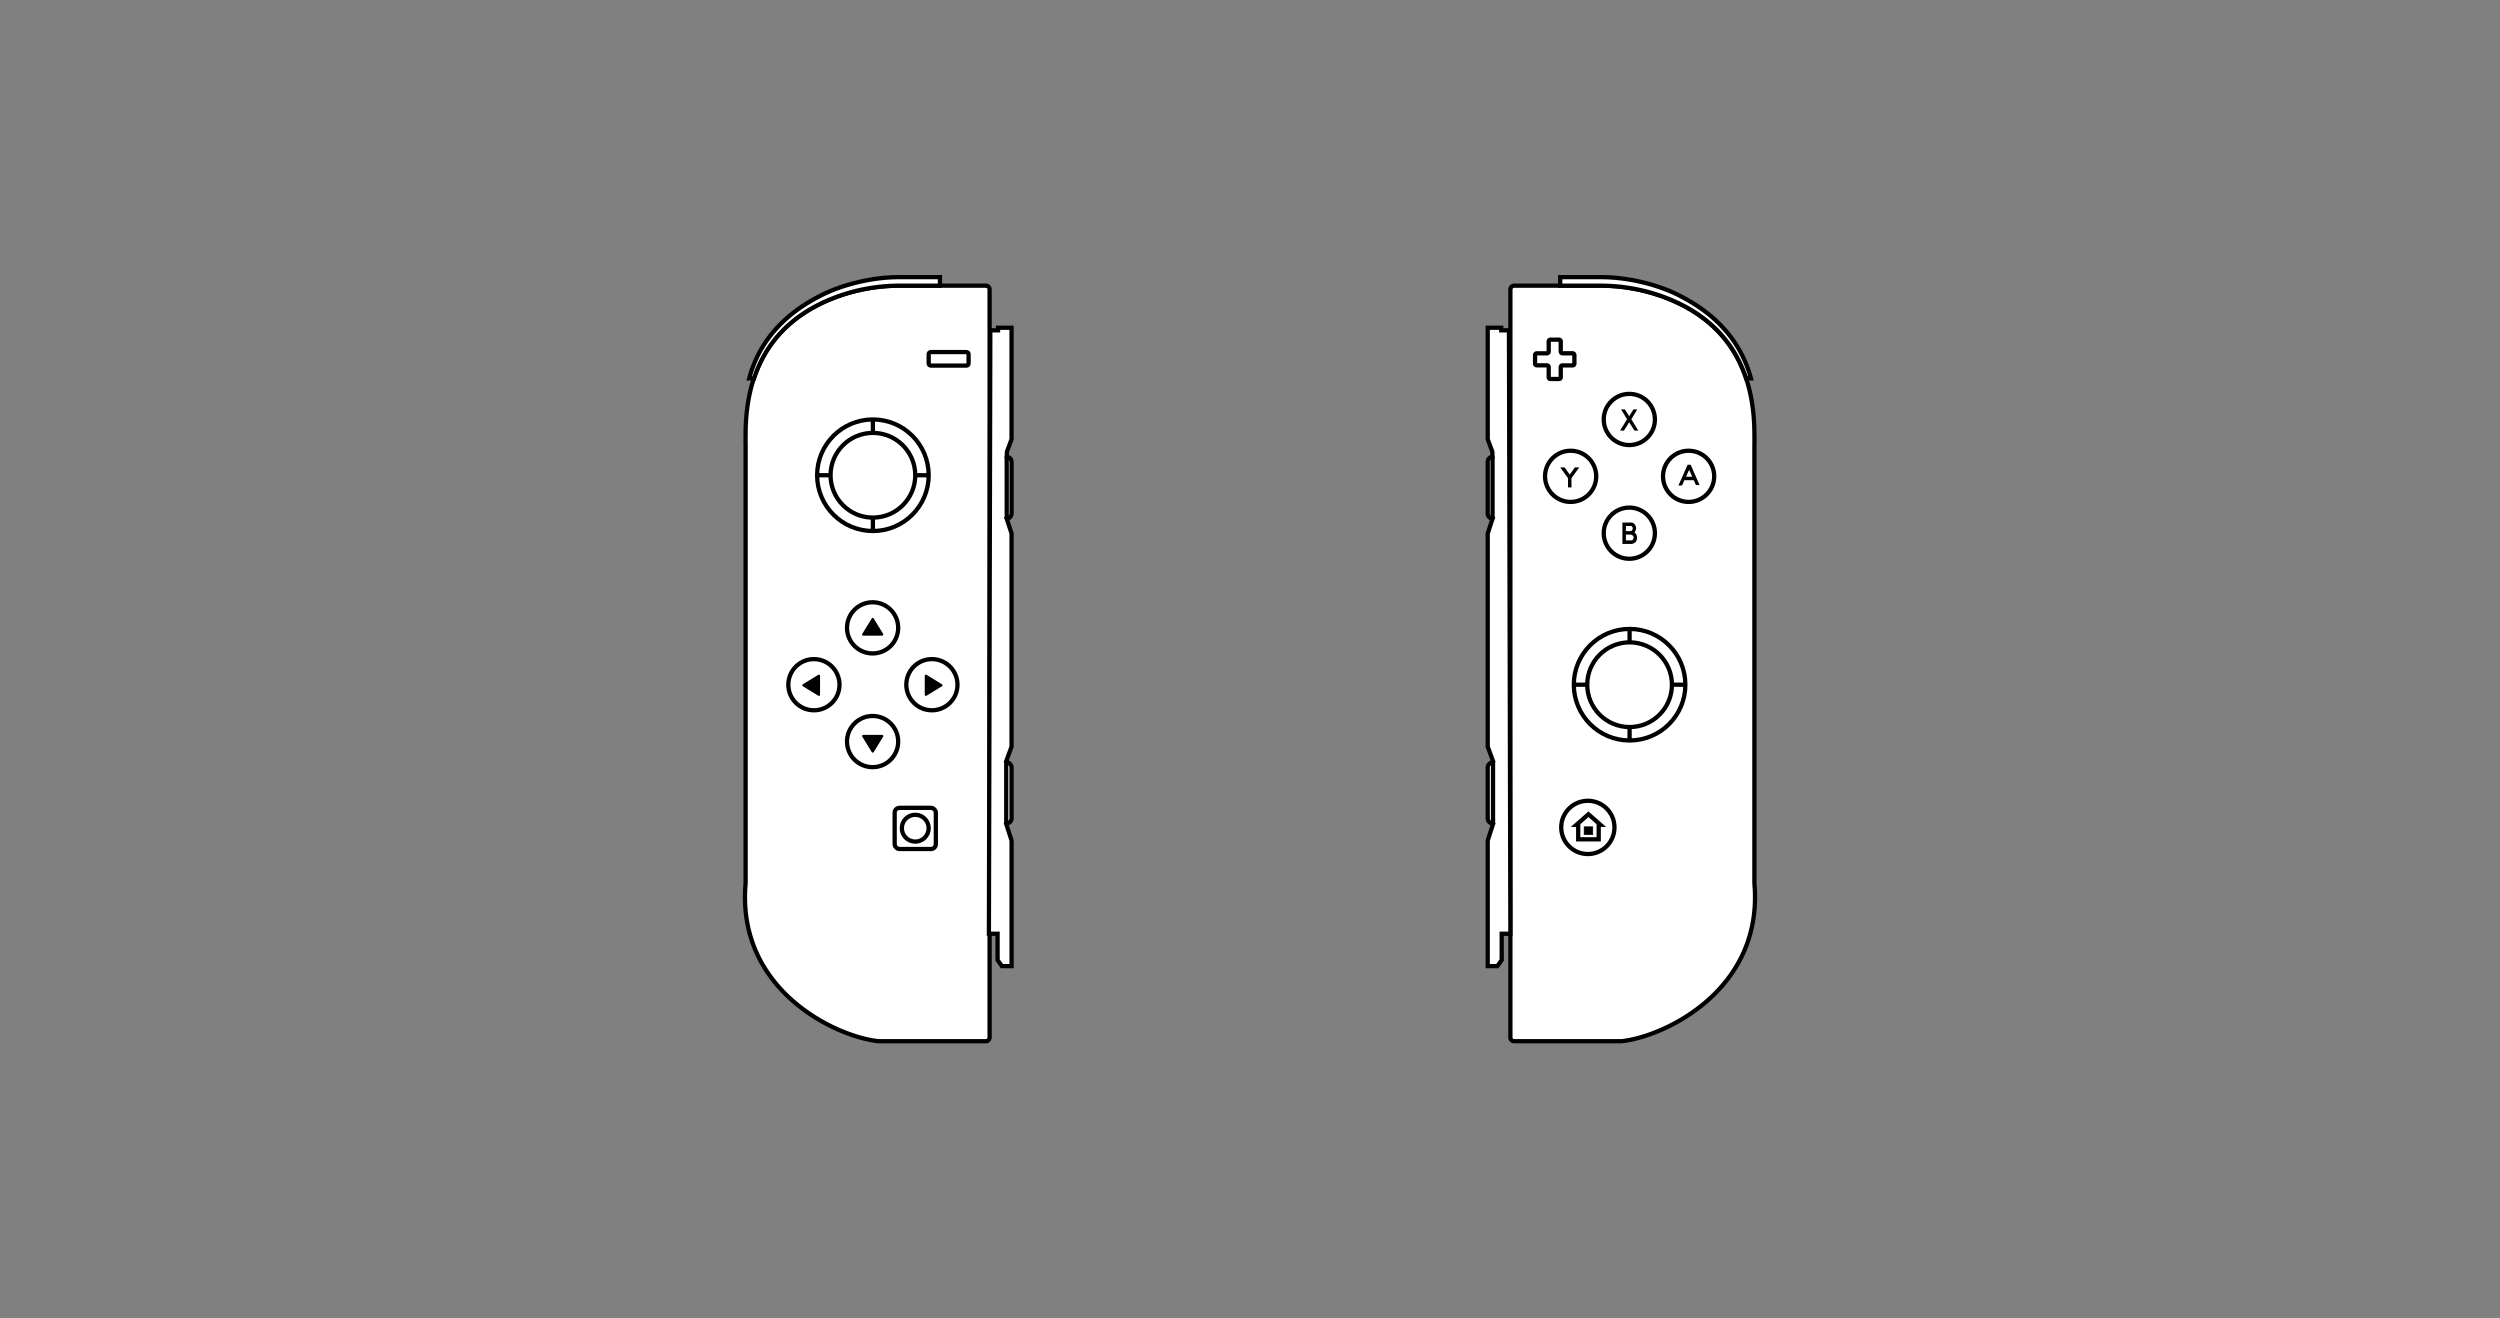 <svg id="Layer_1" data-name="Layer 1" xmlns="http://www.w3.org/2000/svg" viewBox="0 0 4096 2160"><rect x="0" y="0" width="4096" height="2160" fill="#808080" stroke="none"/><defs><style>.cls-1{fill:#fff;}.cls-1,.cls-2,.cls-3,.cls-4,.cls-5{stroke:#000;}.cls-1,.cls-2,.cls-3,.cls-4{stroke-width:7px;}.cls-2,.cls-3{fill:none;}.cls-3,.cls-5{stroke-miterlimit:10;}</style></defs><path class="cls-1" d="M1221.6,1447.2V726.8s-.28-4.74,0-12.94c-.72-137.16,71.63-196.84,142.27-224.94a298.94,298.94,0,0,1,110.57-20.84h140.85a6.14,6.14,0,0,1,6.07,6.21V1699.71a6.14,6.14,0,0,1-6.07,6.21c-33.32,0-187.09,0-175.85,0C1370.22,1698.87,1206.22,1622.63,1221.6,1447.2Z"/><circle class="cls-2" cx="1429.66" cy="1028.67" r="41.93"/><circle class="cls-2" cx="1429.66" cy="1214.98" r="41.93"/><circle class="cls-2" cx="1333.51" cy="1121.82" r="41.93"/><circle class="cls-2" cx="1526.82" cy="1121.82" r="41.93"/><rect class="cls-2" x="1521.55" y="576.87" width="65.37" height="22.15" rx="3.34"/><rect class="cls-3" x="1465.82" y="1323.56" width="67.46" height="67.46" rx="7.91"/><circle class="cls-3" cx="1499.55" cy="1356.91" r="21.97"/><circle class="cls-2" cx="1430.16" cy="778.64" r="91.38"/><circle class="cls-2" cx="1430.16" cy="778.64" r="69.39"/><line class="cls-4" x1="1430.16" y1="709.25" x2="1430.16" y2="687.26"/><line class="cls-4" x1="1499.55" y1="778.64" x2="1521.55" y2="778.64"/><line class="cls-4" x1="1430.16" y1="848.04" x2="1430.16" y2="870.03"/><line class="cls-4" x1="1360.77" y1="778.64" x2="1338.78" y2="778.64"/><path d="M1428.23,1013.27l-15.52,25.3a1.91,1.91,0,0,0,1.62,2.9h31a1.9,1.9,0,0,0,1.62-2.9l-15.51-25.3A1.9,1.9,0,0,0,1428.23,1013.27Z"/><path d="M1431.47,1232.22l15.51-25.31a1.9,1.9,0,0,0-1.62-2.89h-31a1.9,1.9,0,0,0-1.62,2.89l15.52,25.31A1.9,1.9,0,0,0,1431.47,1232.22Z"/><path d="M1315.37,1124.36l25.31,15.52a1.9,1.9,0,0,0,2.89-1.62v-31a1.9,1.9,0,0,0-2.89-1.62l-25.31,15.51A1.9,1.9,0,0,0,1315.37,1124.36Z"/><path d="M1543.33,1121.12,1518,1105.61a1.9,1.9,0,0,0-2.89,1.62v31a1.9,1.9,0,0,0,2.89,1.62l25.31-15.52A1.9,1.9,0,0,0,1543.33,1121.12Z"/><path class="cls-1" d="M1474.67,468.08a299,299,0,0,0-110.57,20.84c-51.85,20.63-104.62,58.27-128.74,131.08h-7.88c21.92-81.35,84.09-118.69,116.74-135.52,33.7-17.37,82.55-30.41,129.45-30.41H1540v14Z"/><path class="cls-1" d="M1622.54,541.26h12.64V537h22.15V719.68l-7.51,20.18-.4,8.3,1.53.39a8.42,8.42,0,0,1,6.38,8.17v84.59a8.43,8.43,0,0,1-6.56,8.22l-1.35.3,7.91,24.14v349.32l-8.7,23.73,5.23,3.81a8.42,8.42,0,0,1,3.47,6.81v83.07a8.43,8.43,0,0,1-4.65,7.54l-4,2,8.7,26.91v205.71h-15.82l-7.12-9.89v-43.12h-14.22Z"/><line class="cls-2" x1="1649.42" y1="748.16" x2="1649.42" y2="849.83"/><line class="cls-2" x1="1648.63" y1="1247.02" x2="1648.63" y2="1350.27"/><path class="cls-1" d="M2874.4,1447.2V726.8s.28-4.74,0-12.94c.72-137.16-71.63-196.84-142.27-224.94a298.94,298.94,0,0,0-110.57-20.84H2480.71a6.14,6.14,0,0,0-6.07,6.21V1699.71a6.14,6.14,0,0,0,6.07,6.21c33.32,0,187.09,0,175.85,0C2725.78,1698.87,2889.78,1622.63,2874.4,1447.2Z"/><circle class="cls-2" cx="2669.47" cy="687.26" r="41.93"/><circle class="cls-2" cx="2669.47" cy="873.57" r="41.93"/><circle class="cls-2" cx="2573.31" cy="780.42" r="41.93"/><circle class="cls-2" cx="2766.62" cy="780.42" r="41.93"/><path class="cls-2" d="M2576.61,578.85H2560a2.87,2.87,0,0,1-2.87-2.87V559.36a2.88,2.88,0,0,0-2.87-2.87h-14a2.87,2.87,0,0,0-2.87,2.87V576a2.88,2.88,0,0,1-2.87,2.87h-16.62a2.86,2.86,0,0,0-2.86,2.86v14a2.87,2.87,0,0,0,2.86,2.87h16.62a2.87,2.87,0,0,1,2.87,2.86v16.62a2.87,2.87,0,0,0,2.87,2.87h14a2.88,2.88,0,0,0,2.87-2.87V601.49a2.86,2.86,0,0,1,2.87-2.86h16.61a2.88,2.88,0,0,0,2.87-2.87v-14A2.87,2.87,0,0,0,2576.61,578.85Z"/><circle class="cls-2" cx="2601.52" cy="1355.63" r="43.63"/><polygon class="cls-3" points="2602.52 1334.05 2582.82 1351.36 2585.72 1351.36 2585.72 1375.2 2602.52 1375.2 2619.31 1375.2 2619.31 1351.36 2622.22 1351.36 2602.52 1334.05"/><rect class="cls-5" x="2595.46" y="1354.63" width="14.12" height="12.81"/><polygon points="2682.54 670.75 2676.27 670.7 2669.25 681.98 2662.24 670.7 2655.96 670.75 2665.75 686.89 2654.33 705.48 2660.61 705.53 2669.25 691.8 2677.9 705.53 2684.17 705.48 2672.76 686.89 2682.54 670.75"/><polygon points="2580.31 765.76 2571.86 777.52 2563.41 765.76 2556.27 765.75 2569.01 783.42 2569.01 798.57 2574.71 798.57 2574.71 783.42 2587.45 765.75 2580.31 765.76"/><path d="M2677.9,872.34c1.41-1.3,2.68-5,2.68-6.75a10.79,10.79,0,0,0-2.35-6.5,7.69,7.69,0,0,0-6.17-3h-13.89v35.06h15.15l.19,0c2.9-.39,8.43-2.3,8.6-9.84A10.41,10.41,0,0,0,2677.9,872.34Zm-5-10.55s2.1.83,2.1,4.2a4.37,4.37,0,0,1-3.14,4.21h-8v-8.41Zm0,23.64h-9V875.9h8.4s4.12,1.07,4.12,4.77C2676.4,884.72,2673.66,885.26,2672.87,885.43Z"/><path d="M2770,761.45h-5l-15.12,34.06,6-.1,3.9-8.64h15.29l3.5,7.83,6,.11Zm-7.61,19.61,5.11-11.31,5.06,11.31Z"/><circle class="cls-2" cx="2669.91" cy="1121.82" r="91.38"/><circle class="cls-2" cx="2669.91" cy="1121.82" r="69.39"/><line class="cls-4" x1="2669.91" y1="1052.43" x2="2669.91" y2="1030.44"/><line class="cls-4" x1="2739.3" y1="1121.82" x2="2761.29" y2="1121.82"/><line class="cls-4" x1="2669.91" y1="1213.21" x2="2669.91" y2="1191.22"/><line class="cls-4" x1="2600.52" y1="1121.82" x2="2578.53" y2="1121.82"/><path class="cls-1" d="M2621.56,468.08a298.94,298.94,0,0,1,110.57,20.84C2784,509.55,2836.76,547.19,2860.88,620h7.87c-21.91-81.35-84.08-118.69-116.74-135.52-33.69-17.37-82.54-30.41-129.45-30.41h-66.29v14Z"/><path class="cls-1" d="M2472.27,541.26h-12.64V537h-22.15V719.68l7.52,20.18.39,8.3-1.53.39a8.42,8.42,0,0,0-6.38,8.17v84.59a8.43,8.43,0,0,0,6.56,8.22l1.35.3L2437.48,874v349.32l8.7,23.73-5.23,3.81a8.42,8.42,0,0,0-3.47,6.81v83.07a8.42,8.42,0,0,0,4.66,7.54l4,2-8.7,26.91v205.71h15.82l7.12-9.89v-43.12h14.22Z"/><line class="cls-2" x1="2445.39" y1="748.16" x2="2445.39" y2="849.83"/><line class="cls-2" x1="2446.18" y1="1247.02" x2="2446.18" y2="1350.27"/></svg>